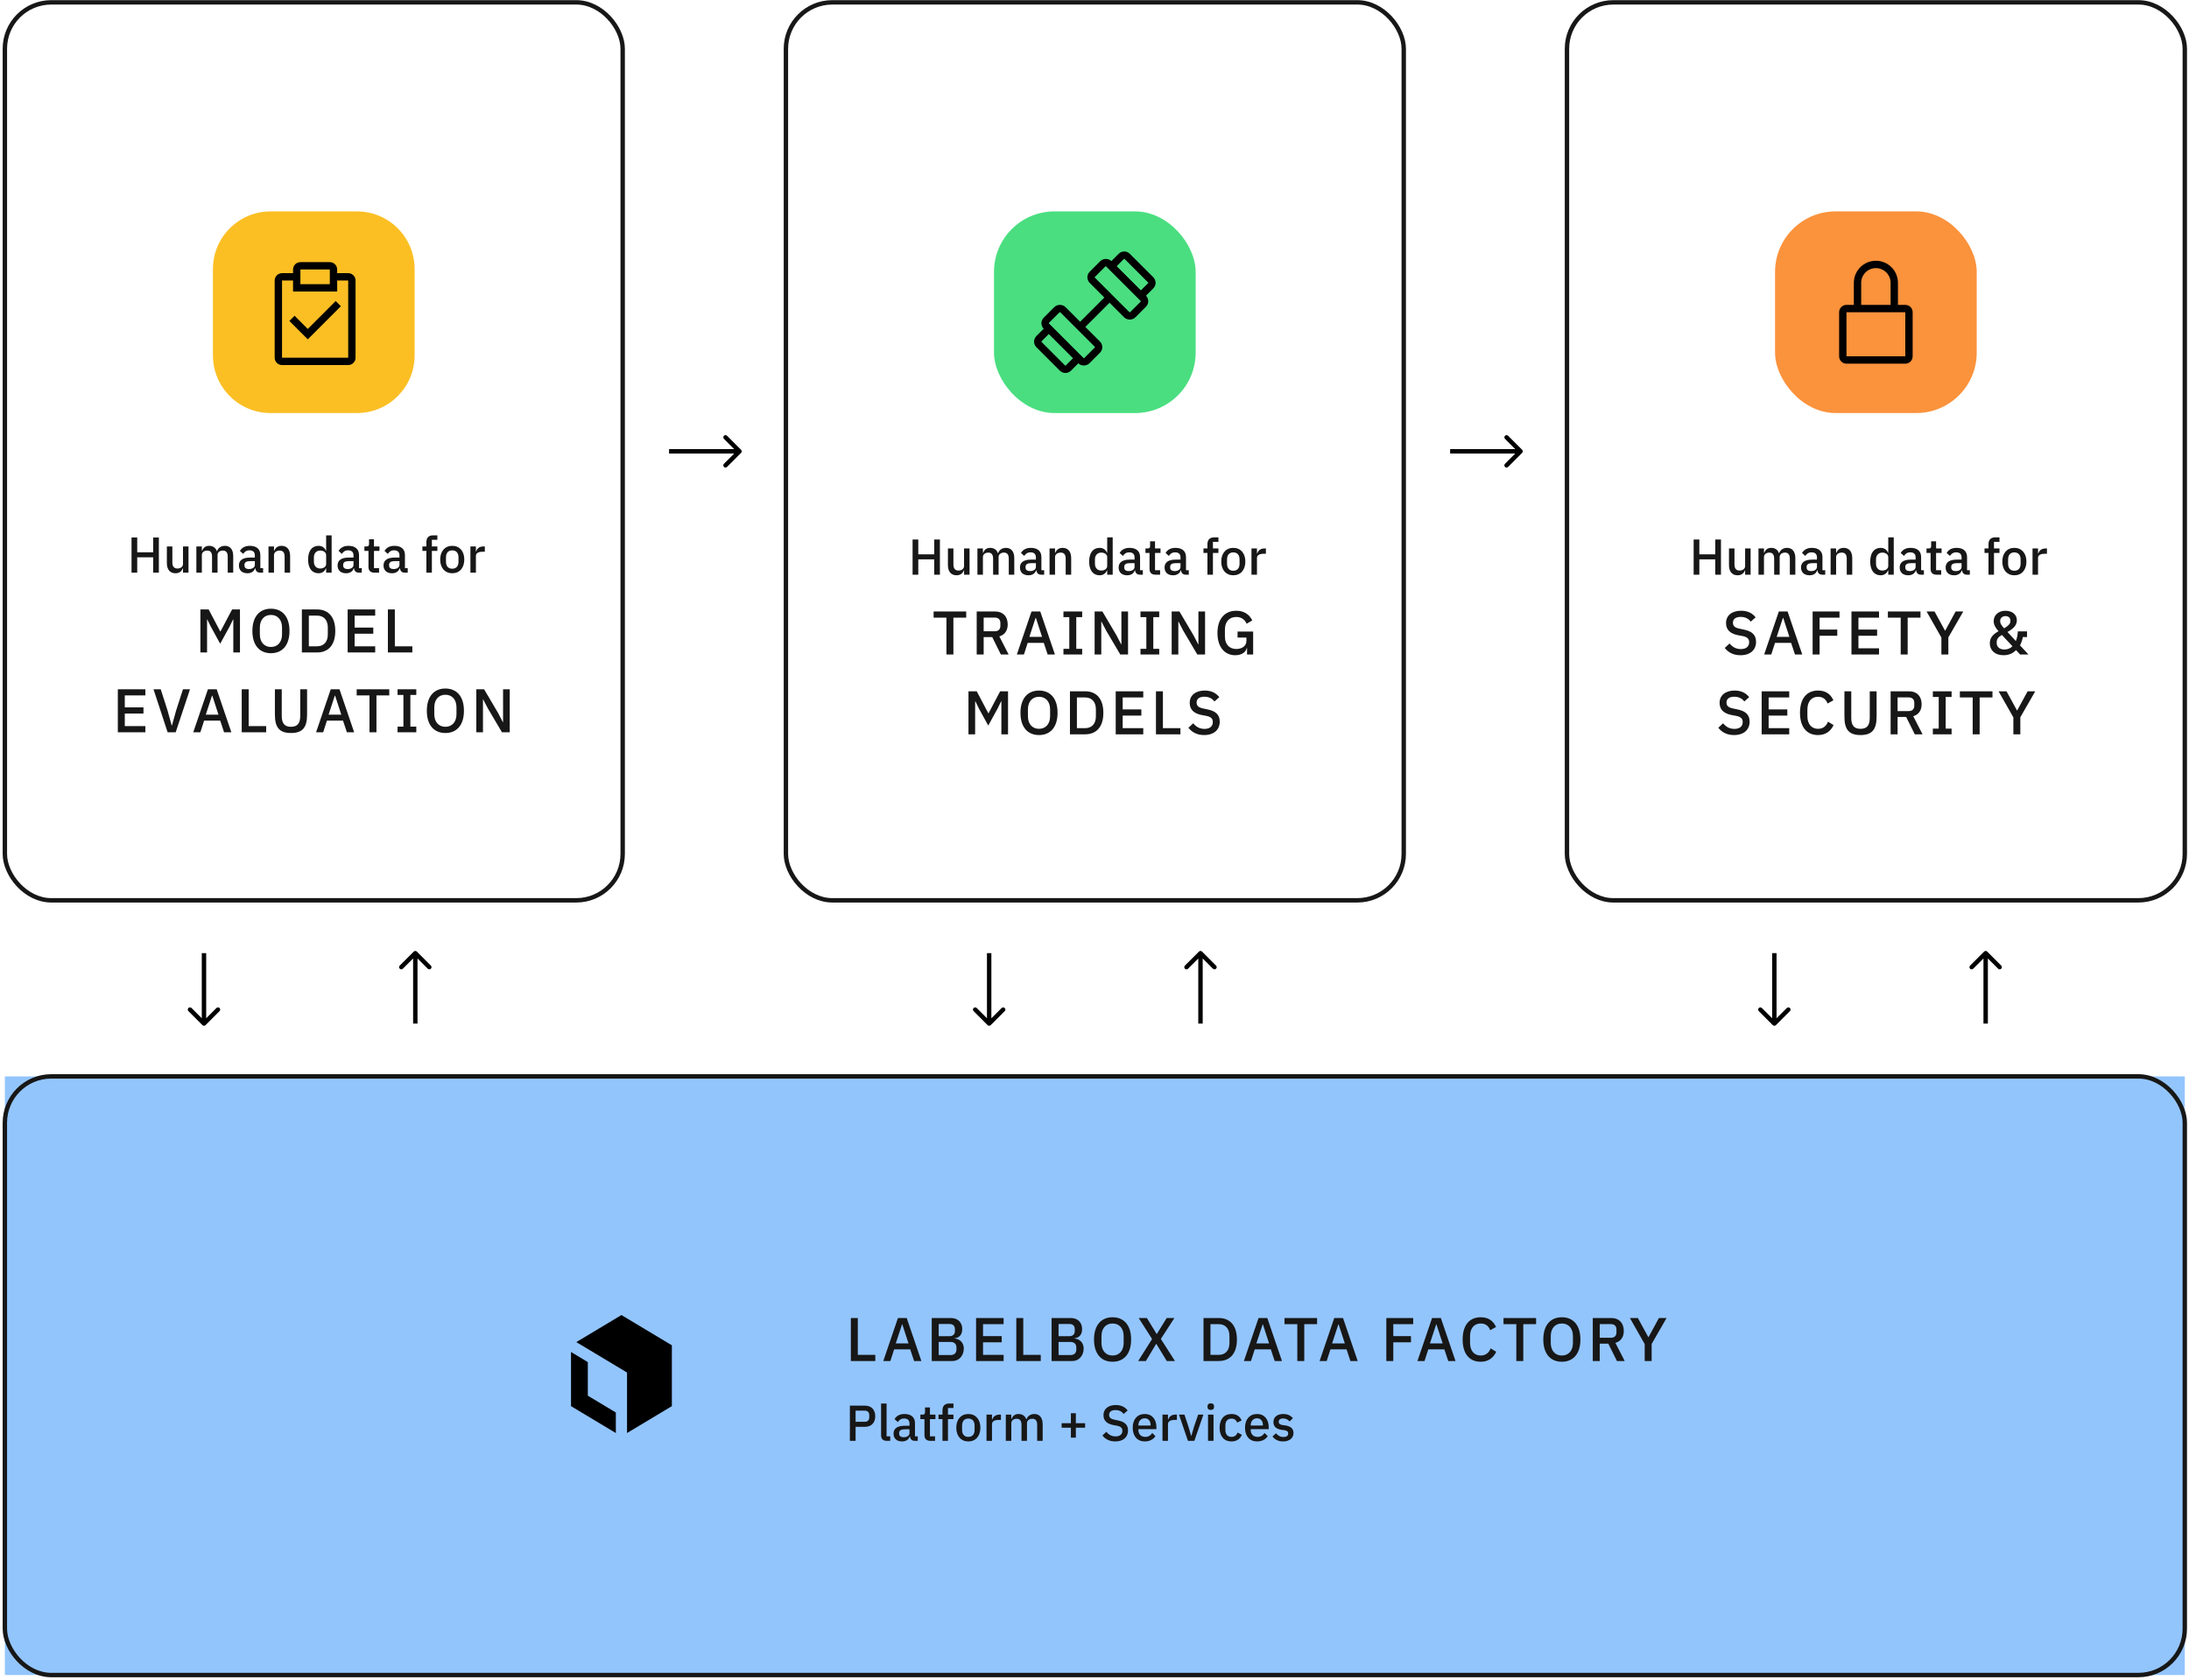 <svg width="521" height="400" viewBox="0 0 521 400" fill="none" xmlns="http://www.w3.org/2000/svg">
<rect x="1.157" y="0.561" width="147.046" height="213.759" rx="11.043" stroke="#171717" stroke-width="1.048"/>
<path d="M84.96 50.324H64.4C56.822 50.324 50.68 56.466 50.68 64.044V84.604C50.68 92.181 56.822 98.324 64.4 98.324H84.96C92.537 98.324 98.68 92.181 98.68 84.604V64.044C98.68 56.466 92.537 50.324 84.96 50.324Z" fill="#FBBF24"/>
<path fill-rule="evenodd" clip-rule="evenodd" d="M80.25 65.025H82.875C83.339 65.025 83.784 65.209 84.112 65.537C84.441 65.865 84.625 66.311 84.625 66.775V85.15C84.625 85.614 84.441 86.059 84.112 86.387C83.784 86.715 83.339 86.9 82.875 86.9H67.125C66.661 86.9 66.216 86.715 65.887 86.387C65.559 86.059 65.375 85.614 65.375 85.15V66.775C65.375 66.311 65.559 65.865 65.887 65.537C66.216 65.209 66.661 65.025 67.125 65.025H69.75V64.15C69.75 63.686 69.934 63.24 70.262 62.912C70.591 62.584 71.036 62.4 71.5 62.4H78.5C78.964 62.4 79.409 62.584 79.737 62.912C80.066 63.24 80.25 63.686 80.25 64.15V65.025ZM78.5 64.15H71.5V67.65H78.5V64.15ZM67.125 85.15H82.875V66.775H80.25V69.4H69.75V66.775H67.125V85.15ZM70.109 75.166L73.25 78.307L79.891 71.657L81.125 72.9L73.25 80.775L68.875 76.4L70.109 75.166Z" fill="black"/>
<path d="M36.453 136.317V132.669H32.661V136.317H31.305V127.941H32.661V131.469H36.453V127.941H37.809V136.317H36.453ZM43.555 136.317V135.285H43.507C43.279 135.897 42.787 136.461 41.755 136.461C40.471 136.461 39.715 135.585 39.715 134.049V130.077H41.023V133.881C41.023 134.829 41.419 135.333 42.223 135.333C42.895 135.333 43.555 134.985 43.555 134.253V130.077H44.863V136.317H43.555ZM48.044 136.317H46.736V130.077H48.044V131.109H48.104C48.356 130.461 48.824 129.933 49.772 129.933C50.612 129.933 51.32 130.341 51.62 131.205H51.656C51.884 130.509 52.532 129.933 53.54 129.933C54.776 129.933 55.508 130.821 55.508 132.357V136.317H54.2V132.513C54.2 131.553 53.84 131.061 53.048 131.061C52.388 131.061 51.776 131.409 51.776 132.129V136.317H50.468V132.513C50.468 131.541 50.096 131.061 49.328 131.061C48.68 131.061 48.044 131.409 48.044 132.129V136.317ZM62.622 136.317H61.89C61.206 136.317 60.846 135.885 60.762 135.273H60.702C60.462 136.053 59.79 136.461 58.878 136.461C57.594 136.461 56.862 135.729 56.862 134.601C56.862 133.365 57.786 132.729 59.526 132.729H60.654V132.201C60.654 131.445 60.246 131.001 59.37 131.001C58.638 131.001 58.194 131.361 57.882 131.853L57.102 131.145C57.51 130.449 58.242 129.933 59.454 129.933C61.062 129.933 61.962 130.725 61.962 132.117V135.249H62.622V136.317ZM59.25 135.465C60.054 135.465 60.654 135.081 60.654 134.469V133.569H59.55C58.638 133.569 58.194 133.869 58.194 134.409V134.625C58.194 135.177 58.602 135.465 59.25 135.465ZM65.212 136.317H63.904V130.077H65.212V131.109H65.272C65.536 130.437 66.064 129.933 67.024 129.933C68.296 129.933 69.052 130.821 69.052 132.357V136.317H67.744V132.525C67.744 131.553 67.372 131.061 66.568 131.061C65.884 131.061 65.212 131.409 65.212 132.141V136.317ZM77.625 136.317V135.285H77.565C77.301 136.017 76.641 136.461 75.813 136.461C74.241 136.461 73.329 135.249 73.329 133.197C73.329 131.145 74.241 129.933 75.813 129.933C76.641 129.933 77.301 130.365 77.565 131.109H77.625V127.437H78.933V136.317H77.625ZM76.209 135.333C77.001 135.333 77.625 134.901 77.625 134.265V132.129C77.625 131.493 77.001 131.061 76.209 131.061C75.309 131.061 74.709 131.697 74.709 132.657V133.737C74.709 134.697 75.309 135.333 76.209 135.333ZM86.106 136.317H85.374C84.691 136.317 84.331 135.885 84.246 135.273H84.186C83.947 136.053 83.275 136.461 82.362 136.461C81.079 136.461 80.347 135.729 80.347 134.601C80.347 133.365 81.27 132.729 83.01 132.729H84.138V132.201C84.138 131.445 83.731 131.001 82.855 131.001C82.123 131.001 81.678 131.361 81.367 131.853L80.587 131.145C80.995 130.449 81.727 129.933 82.939 129.933C84.546 129.933 85.447 130.725 85.447 132.117V135.249H86.106V136.317ZM82.734 135.465C83.538 135.465 84.138 135.081 84.138 134.469V133.569H83.034C82.123 133.569 81.678 133.869 81.678 134.409V134.625C81.678 135.177 82.087 135.465 82.734 135.465ZM90.221 136.317H89.081C88.181 136.317 87.701 135.813 87.701 134.961V131.145H86.729V130.077H87.257C87.689 130.077 87.833 129.897 87.833 129.465V128.373H89.009V130.077H90.317V131.145H89.009V135.249H90.221V136.317ZM97.04 136.317H96.308C95.624 136.317 95.264 135.885 95.18 135.273H95.12C94.88 136.053 94.208 136.461 93.296 136.461C92.012 136.461 91.28 135.729 91.28 134.601C91.28 133.365 92.204 132.729 93.944 132.729H95.072V132.201C95.072 131.445 94.664 131.001 93.788 131.001C93.056 131.001 92.612 131.361 92.3 131.853L91.52 131.145C91.928 130.449 92.66 129.933 93.872 129.933C95.48 129.933 96.38 130.725 96.38 132.117V135.249H97.04V136.317ZM93.668 135.465C94.472 135.465 95.072 135.081 95.072 134.469V133.569H93.968C93.056 133.569 92.612 133.869 92.612 134.409V134.625C92.612 135.177 93.02 135.465 93.668 135.465ZM101.482 136.317V131.145H100.534V130.077H101.482V129.045C101.482 128.037 102.022 127.437 103.066 127.437H104.098V128.505H102.79V130.077H104.098V131.145H102.79V136.317H101.482ZM107.637 136.461C105.897 136.461 104.769 135.189 104.769 133.197C104.769 131.205 105.897 129.933 107.637 129.933C109.377 129.933 110.505 131.205 110.505 133.197C110.505 135.189 109.377 136.461 107.637 136.461ZM107.637 135.381C108.525 135.381 109.125 134.829 109.125 133.725V132.669C109.125 131.565 108.525 131.013 107.637 131.013C106.749 131.013 106.149 131.565 106.149 132.669V133.725C106.149 134.829 106.749 135.381 107.637 135.381ZM113.271 136.317H111.963V130.077H113.271V131.277H113.331C113.511 130.641 114.051 130.077 115.047 130.077H115.395V131.337H114.879C113.847 131.337 113.271 131.685 113.271 132.333V136.317ZM47.697 155.317V145.077H49.662L52.406 150.285H52.494L55.237 145.077H57.115V155.317H55.53V147.483H55.457L54.65 149.141L52.406 153.234L50.161 149.141L49.354 147.483H49.281V155.317H47.697ZM64.486 155.493C61.816 155.493 60.07 153.645 60.07 150.197C60.07 146.75 61.816 144.901 64.486 144.901C67.155 144.901 68.901 146.75 68.901 150.197C68.901 153.645 67.155 155.493 64.486 155.493ZM64.486 154.011C66.07 154.011 67.126 152.867 67.126 151.004V149.39C67.126 147.527 66.07 146.383 64.486 146.383C62.901 146.383 61.845 147.527 61.845 149.39V151.004C61.845 152.867 62.901 154.011 64.486 154.011ZM71.848 155.317V145.077H75.472C78.083 145.077 79.799 146.779 79.799 150.197C79.799 153.615 78.083 155.317 75.472 155.317H71.848ZM73.506 153.85H75.472C76.998 153.85 78.024 152.867 78.024 151.019V149.376C78.024 147.527 76.998 146.544 75.472 146.544H73.506V153.85ZM89.3 155.317H82.742V145.077H89.3V146.544H84.4V149.39H88.845V150.857H84.4V153.85H89.3V155.317ZM98.142 155.317H92.318V145.077H93.976V153.85H98.142V155.317ZM34.601 174.317H28.043V164.077H34.601V165.544H29.701V168.39H34.146V169.857H29.701V172.85H34.601V174.317ZM41.817 174.317H39.895L36.536 164.077H38.252L39.88 169.139L40.863 172.703H40.922L41.919 169.139L43.548 164.077H45.22L41.817 174.317ZM55.064 174.317H53.333L52.409 171.544H48.58L47.685 174.317H45.998L49.49 164.077H51.573L55.064 174.317ZM51.998 170.121L50.532 165.603H50.458L48.977 170.121H51.998ZM63.354 174.317H57.531V164.077H59.188V172.85H63.354V174.317ZM65.429 164.077H67.057V170.385C67.057 172.116 67.659 173.011 69.258 173.011C70.857 173.011 71.458 172.116 71.458 170.385V164.077H73.087V170.121C73.087 173.114 72.06 174.493 69.258 174.493C66.456 174.493 65.429 173.114 65.429 170.121V164.077ZM84.294 174.317H82.563L81.639 171.544H77.81L76.915 174.317H75.228L78.719 164.077H80.802L84.294 174.317ZM81.228 170.121L79.761 165.603H79.688L78.206 170.121H81.228ZM87.942 174.317V165.544H84.891V164.077H92.651V165.544H89.6V174.317H87.942ZM99.081 174.317H94.621V172.967H96.014V165.427H94.621V164.077H99.081V165.427H97.672V172.967H99.081V174.317ZM106.005 174.493C103.335 174.493 101.589 172.645 101.589 169.197C101.589 165.75 103.335 163.901 106.005 163.901C108.675 163.901 110.42 165.75 110.42 169.197C110.42 172.645 108.675 174.493 106.005 174.493ZM106.005 173.011C107.589 173.011 108.645 171.867 108.645 170.004V168.39C108.645 166.527 107.589 165.383 106.005 165.383C104.42 165.383 103.364 166.527 103.364 168.39V170.004C103.364 171.867 104.42 173.011 106.005 173.011ZM119.47 174.317L116.126 168.654L114.996 166.483H114.952V174.317H113.368V164.077H115.216L118.561 169.74L119.69 171.911H119.734V164.077H121.319V174.317H119.47Z" fill="#171717"/>
<path d="M176.382 107.81C176.587 107.606 176.587 107.274 176.382 107.07L173.048 103.735C172.843 103.531 172.512 103.531 172.307 103.735C172.102 103.94 172.102 104.272 172.307 104.476L175.271 107.44L172.307 110.404C172.102 110.608 172.102 110.94 172.307 111.145C172.512 111.349 172.843 111.349 173.048 111.145L176.382 107.81ZM159.246 107.964L176.012 107.964L176.012 106.916L159.246 106.916L159.246 107.964Z" fill="black"/>
<rect x="187.055" y="0.561" width="147.047" height="213.759" rx="11.043" stroke="#171717" stroke-width="1.048"/>
<rect x="236.578" y="50.324" width="48" height="48" rx="14.4" fill="#4ADE80"/>
<rect x="259.266" y="66.011" width="5.568" height="13.612" rx="1" transform="rotate(-45 259.266 66.011)" stroke="black" stroke-width="1.75"/>
<rect x="261.891" y="82.636" width="5.568" height="13.612" rx="1" transform="rotate(135 261.891 82.636)" stroke="black" stroke-width="1.75"/>
<path d="M268.285 61.031C267.895 60.64 267.261 60.64 266.871 61.031L264.516 63.386L271.516 70.386L273.871 68.031C274.261 67.64 274.261 67.007 273.871 66.617L268.285 61.031Z" stroke="black" stroke-width="1.75"/>
<path d="M252.871 87.617C253.261 88.007 253.895 88.007 254.285 87.617L256.641 85.261L249.641 78.261L247.285 80.617C246.895 81.007 246.895 81.64 247.285 82.031L252.871 87.617Z" stroke="black" stroke-width="1.75"/>
<path d="M257.078 77.823L263.859 71.042" stroke="black" stroke-width="1.75"/>
<path d="M222.351 136.801V133.153H218.559V136.801H217.203V128.425H218.559V131.953H222.351V128.425H223.707V136.801H222.351ZM229.453 136.801V135.769H229.405C229.177 136.381 228.685 136.945 227.653 136.945C226.369 136.945 225.613 136.069 225.613 134.533V130.561H226.921V134.365C226.921 135.313 227.317 135.817 228.121 135.817C228.793 135.817 229.453 135.469 229.453 134.737V130.561H230.761V136.801H229.453ZM233.942 136.801H232.634V130.561H233.942V131.593H234.002C234.254 130.945 234.722 130.417 235.67 130.417C236.51 130.417 237.218 130.825 237.518 131.689H237.554C237.782 130.993 238.43 130.417 239.438 130.417C240.674 130.417 241.406 131.305 241.406 132.841V136.801H240.098V132.997C240.098 132.037 239.738 131.545 238.946 131.545C238.286 131.545 237.674 131.893 237.674 132.613V136.801H236.366V132.997C236.366 132.025 235.994 131.545 235.226 131.545C234.578 131.545 233.942 131.893 233.942 132.613V136.801ZM248.52 136.801H247.788C247.104 136.801 246.744 136.369 246.66 135.757H246.6C246.36 136.537 245.688 136.945 244.776 136.945C243.492 136.945 242.76 136.213 242.76 135.085C242.76 133.849 243.684 133.213 245.424 133.213H246.552V132.685C246.552 131.929 246.144 131.485 245.268 131.485C244.536 131.485 244.092 131.845 243.78 132.337L243 131.629C243.408 130.933 244.14 130.417 245.352 130.417C246.96 130.417 247.86 131.209 247.86 132.601V135.733H248.52V136.801ZM245.148 135.949C245.952 135.949 246.552 135.565 246.552 134.953V134.053H245.448C244.536 134.053 244.092 134.353 244.092 134.893V135.109C244.092 135.661 244.5 135.949 245.148 135.949ZM251.11 136.801H249.802V130.561H251.11V131.593H251.17C251.434 130.921 251.962 130.417 252.922 130.417C254.194 130.417 254.95 131.305 254.95 132.841V136.801H253.642V133.009C253.642 132.037 253.27 131.545 252.466 131.545C251.782 131.545 251.11 131.893 251.11 132.625V136.801ZM263.523 136.801V135.769H263.463C263.199 136.501 262.539 136.945 261.711 136.945C260.139 136.945 259.227 135.733 259.227 133.681C259.227 131.629 260.139 130.417 261.711 130.417C262.539 130.417 263.199 130.849 263.463 131.593H263.523V127.921H264.831V136.801H263.523ZM262.107 135.817C262.899 135.817 263.523 135.385 263.523 134.749V132.613C263.523 131.977 262.899 131.545 262.107 131.545C261.207 131.545 260.607 132.181 260.607 133.141V134.221C260.607 135.181 261.207 135.817 262.107 135.817ZM272.005 136.801H271.273C270.589 136.801 270.229 136.369 270.145 135.757H270.085C269.845 136.537 269.173 136.945 268.261 136.945C266.977 136.945 266.245 136.213 266.245 135.085C266.245 133.849 267.169 133.213 268.909 133.213H270.037V132.685C270.037 131.929 269.629 131.485 268.753 131.485C268.021 131.485 267.577 131.845 267.265 132.337L266.485 131.629C266.893 130.933 267.625 130.417 268.837 130.417C270.445 130.417 271.345 131.209 271.345 132.601V135.733H272.005V136.801ZM268.633 135.949C269.437 135.949 270.037 135.565 270.037 134.953V134.053H268.933C268.021 134.053 267.577 134.353 267.577 134.893V135.109C267.577 135.661 267.985 135.949 268.633 135.949ZM276.119 136.801H274.979C274.079 136.801 273.599 136.297 273.599 135.445V131.629H272.627V130.561H273.155C273.587 130.561 273.731 130.381 273.731 129.949V128.857H274.907V130.561H276.215V131.629H274.907V135.733H276.119V136.801ZM282.938 136.801H282.206C281.522 136.801 281.162 136.369 281.078 135.757H281.018C280.778 136.537 280.106 136.945 279.194 136.945C277.91 136.945 277.178 136.213 277.178 135.085C277.178 133.849 278.102 133.213 279.842 133.213H280.97V132.685C280.97 131.929 280.562 131.485 279.686 131.485C278.954 131.485 278.51 131.845 278.198 132.337L277.418 131.629C277.826 130.933 278.558 130.417 279.77 130.417C281.378 130.417 282.278 131.209 282.278 132.601V135.733H282.938V136.801ZM279.566 135.949C280.37 135.949 280.97 135.565 280.97 134.953V134.053H279.866C278.954 134.053 278.51 134.353 278.51 134.893V135.109C278.51 135.661 278.918 135.949 279.566 135.949ZM287.38 136.801V131.629H286.432V130.561H287.38V129.529C287.38 128.521 287.92 127.921 288.964 127.921H289.996V128.989H288.688V130.561H289.996V131.629H288.688V136.801H287.38ZM293.535 136.945C291.795 136.945 290.667 135.673 290.667 133.681C290.667 131.689 291.795 130.417 293.535 130.417C295.275 130.417 296.403 131.689 296.403 133.681C296.403 135.673 295.275 136.945 293.535 136.945ZM293.535 135.865C294.423 135.865 295.023 135.313 295.023 134.209V133.153C295.023 132.049 294.423 131.497 293.535 131.497C292.647 131.497 292.047 132.049 292.047 133.153V134.209C292.047 135.313 292.647 135.865 293.535 135.865ZM299.169 136.801H297.861V130.561H299.169V131.761H299.229C299.409 131.125 299.949 130.561 300.945 130.561H301.293V131.821H300.777C299.745 131.821 299.169 132.169 299.169 132.817V136.801ZM225.258 155.801V147.029H222.207V145.562H229.967V147.029H226.916V155.801H225.258ZM234.121 151.664V155.801H232.463V145.562H236.879C238.712 145.562 239.842 146.75 239.842 148.642C239.842 150.095 239.152 151.107 237.847 151.488L240.062 155.801H238.214L236.16 151.664H234.121ZM234.121 150.271H236.761C237.597 150.271 238.096 149.816 238.096 148.994V148.29C238.096 147.469 237.597 147.014 236.761 147.014H234.121V150.271ZM251.083 155.801H249.352L248.428 153.028H244.599L243.704 155.801H242.017L245.508 145.562H247.591L251.083 155.801ZM248.017 151.606L246.55 147.087H246.477L244.995 151.606H248.017ZM257.568 155.801H253.109V154.451H254.503V146.911H253.109V145.562H257.568V146.911H256.16V154.451H257.568V155.801ZM266.635 155.801L263.29 150.139L262.16 147.967H262.116V155.801H260.532V145.562H262.38L265.725 151.224L266.855 153.395H266.899V145.562H268.483V155.801H266.635ZM275.904 155.801H271.444V154.451H272.838V146.911H271.444V145.562H275.904V146.911H274.496V154.451H275.904V155.801ZM284.97 155.801L281.625 150.139L280.496 147.967H280.452V155.801H278.867V145.562H280.716L284.061 151.224L285.19 153.395H285.234V145.562H286.818V155.801H284.97ZM296.807 155.801V154.246H296.748C296.542 155.229 295.545 155.977 293.99 155.977C291.555 155.977 289.765 154.114 289.765 150.681C289.765 147.263 291.555 145.386 294.239 145.386C296.073 145.386 297.349 146.251 298.053 147.689L296.704 148.481C296.308 147.527 295.486 146.867 294.239 146.867C292.626 146.867 291.54 147.967 291.54 149.845V151.517C291.54 153.395 292.626 154.495 294.239 154.495C295.53 154.495 296.66 153.835 296.66 152.559V151.767H294.547V150.344H298.259V155.801H296.807ZM230.504 174.801V164.562H232.47L235.213 169.769H235.301L238.045 164.562H239.922V174.801H238.338V166.967H238.265L237.458 168.625L235.213 172.718L232.969 168.625L232.162 166.967H232.089V174.801H230.504ZM247.293 174.977C244.623 174.977 242.878 173.129 242.878 169.681C242.878 166.234 244.623 164.386 247.293 164.386C249.963 164.386 251.709 166.234 251.709 169.681C251.709 173.129 249.963 174.977 247.293 174.977ZM247.293 173.495C248.877 173.495 249.934 172.351 249.934 170.488V168.874C249.934 167.011 248.877 165.867 247.293 165.867C245.709 165.867 244.653 167.011 244.653 168.874V170.488C244.653 172.351 245.709 173.495 247.293 173.495ZM254.656 174.801V164.562H258.28C260.891 164.562 262.607 166.263 262.607 169.681C262.607 173.099 260.891 174.801 258.28 174.801H254.656ZM256.314 173.334H258.28C259.805 173.334 260.832 172.351 260.832 170.503V168.86C260.832 167.011 259.805 166.029 258.28 166.029H256.314V173.334ZM272.107 174.801H265.55V164.562H272.107V166.029H267.208V168.874H271.653V170.341H267.208V173.334H272.107V174.801ZM280.95 174.801H275.126V164.562H276.784V173.334H280.95V174.801ZM286.593 174.977C284.877 174.977 283.703 174.302 282.853 173.246L283.997 172.175C284.716 173.055 285.566 173.51 286.681 173.51C287.987 173.51 288.662 172.865 288.662 171.882C288.662 171.09 288.251 170.635 287.063 170.4L286.153 170.239C284.173 169.872 283.161 168.948 283.161 167.319C283.161 165.5 284.569 164.386 286.74 164.386C288.28 164.386 289.41 164.943 290.202 165.955L289.043 166.982C288.515 166.293 287.782 165.853 286.652 165.853C285.478 165.853 284.804 166.337 284.804 167.231C284.804 168.082 285.332 168.449 286.432 168.669L287.341 168.86C289.381 169.256 290.305 170.165 290.305 171.794C290.305 173.701 288.94 174.977 286.593 174.977Z" fill="#171717"/>
<path d="M362.281 107.81C362.485 107.606 362.485 107.274 362.281 107.07L358.946 103.735C358.742 103.531 358.41 103.531 358.205 103.735C358.001 103.94 358.001 104.272 358.205 104.476L361.169 107.44L358.205 110.404C358.001 110.608 358.001 110.94 358.205 111.145C358.41 111.349 358.742 111.349 358.946 111.145L362.281 107.81ZM345.145 107.964L361.91 107.964L361.91 106.916L345.145 106.916L345.145 107.964Z" fill="black"/>
<rect x="372.953" y="0.561" width="147.047" height="213.759" rx="11.043" stroke="#171717" stroke-width="1.048"/>
<rect x="422.477" y="50.324" width="48" height="48" rx="14.4" fill="#FB923C"/>
<path d="M453.477 72.574H451.727V67.324C451.727 65.931 451.173 64.596 450.189 63.611C449.204 62.627 447.869 62.074 446.477 62.074C445.084 62.074 443.749 62.627 442.764 63.611C441.78 64.596 441.227 65.931 441.227 67.324V72.574H439.477C439.012 72.574 438.567 72.758 438.239 73.086C437.911 73.414 437.727 73.859 437.727 74.324V84.824C437.727 85.288 437.911 85.733 438.239 86.061C438.567 86.389 439.012 86.574 439.477 86.574H453.477C453.941 86.574 454.386 86.389 454.714 86.061C455.042 85.733 455.227 85.288 455.227 84.824V74.324C455.227 73.859 455.042 73.414 454.714 73.086C454.386 72.758 453.941 72.574 453.477 72.574ZM442.977 67.324C442.977 66.395 443.345 65.505 444.002 64.849C444.658 64.192 445.548 63.824 446.477 63.824C447.405 63.824 448.295 64.192 448.951 64.849C449.608 65.505 449.977 66.395 449.977 67.324V72.574H442.977V67.324ZM453.477 84.824H439.477V74.324H453.477V84.824Z" fill="black"/>
<path d="M408.249 136.801V133.153H404.457V136.801H403.101V128.425H404.457V131.953H408.249V128.425H409.605V136.801H408.249ZM415.352 136.801V135.769H415.304C415.076 136.381 414.584 136.945 413.552 136.945C412.268 136.945 411.512 136.069 411.512 134.533V130.561H412.82V134.365C412.82 135.313 413.216 135.817 414.02 135.817C414.692 135.817 415.352 135.469 415.352 134.737V130.561H416.66V136.801H415.352ZM419.841 136.801H418.533V130.561H419.841V131.593H419.901C420.153 130.945 420.621 130.417 421.569 130.417C422.409 130.417 423.117 130.825 423.417 131.689H423.453C423.681 130.993 424.329 130.417 425.337 130.417C426.573 130.417 427.305 131.305 427.305 132.841V136.801H425.997V132.997C425.997 132.037 425.637 131.545 424.845 131.545C424.185 131.545 423.573 131.893 423.573 132.613V136.801H422.265V132.997C422.265 132.025 421.893 131.545 421.125 131.545C420.477 131.545 419.841 131.893 419.841 132.613V136.801ZM434.419 136.801H433.687C433.003 136.801 432.643 136.369 432.559 135.757H432.499C432.259 136.537 431.587 136.945 430.675 136.945C429.391 136.945 428.659 136.213 428.659 135.085C428.659 133.849 429.583 133.213 431.323 133.213H432.451V132.685C432.451 131.929 432.043 131.485 431.167 131.485C430.435 131.485 429.991 131.845 429.679 132.337L428.899 131.629C429.307 130.933 430.039 130.417 431.251 130.417C432.859 130.417 433.759 131.209 433.759 132.601V135.733H434.419V136.801ZM431.047 135.949C431.851 135.949 432.451 135.565 432.451 134.953V134.053H431.347C430.435 134.053 429.991 134.353 429.991 134.893V135.109C429.991 135.661 430.399 135.949 431.047 135.949ZM437.009 136.801H435.701V130.561H437.009V131.593H437.069C437.333 130.921 437.861 130.417 438.821 130.417C440.093 130.417 440.849 131.305 440.849 132.841V136.801H439.541V133.009C439.541 132.037 439.169 131.545 438.365 131.545C437.681 131.545 437.009 131.893 437.009 132.625V136.801ZM449.421 136.801V135.769H449.361C449.097 136.501 448.437 136.945 447.609 136.945C446.037 136.945 445.125 135.733 445.125 133.681C445.125 131.629 446.037 130.417 447.609 130.417C448.437 130.417 449.097 130.849 449.361 131.593H449.421V127.921H450.729V136.801H449.421ZM448.005 135.817C448.797 135.817 449.421 135.385 449.421 134.749V132.613C449.421 131.977 448.797 131.545 448.005 131.545C447.105 131.545 446.505 132.181 446.505 133.141V134.221C446.505 135.181 447.105 135.817 448.005 135.817ZM457.903 136.801H457.171C456.487 136.801 456.127 136.369 456.043 135.757H455.983C455.743 136.537 455.071 136.945 454.159 136.945C452.875 136.945 452.143 136.213 452.143 135.085C452.143 133.849 453.067 133.213 454.807 133.213H455.935V132.685C455.935 131.929 455.527 131.485 454.651 131.485C453.919 131.485 453.475 131.845 453.163 132.337L452.383 131.629C452.791 130.933 453.523 130.417 454.735 130.417C456.343 130.417 457.243 131.209 457.243 132.601V135.733H457.903V136.801ZM454.531 135.949C455.335 135.949 455.935 135.565 455.935 134.953V134.053H454.831C453.919 134.053 453.475 134.353 453.475 134.893V135.109C453.475 135.661 453.883 135.949 454.531 135.949ZM462.018 136.801H460.878C459.978 136.801 459.498 136.297 459.498 135.445V131.629H458.526V130.561H459.054C459.486 130.561 459.63 130.381 459.63 129.949V128.857H460.806V130.561H462.114V131.629H460.806V135.733H462.018V136.801ZM468.837 136.801H468.105C467.421 136.801 467.061 136.369 466.977 135.757H466.917C466.677 136.537 466.005 136.945 465.093 136.945C463.809 136.945 463.077 136.213 463.077 135.085C463.077 133.849 464.001 133.213 465.741 133.213H466.869V132.685C466.869 131.929 466.461 131.485 465.585 131.485C464.853 131.485 464.409 131.845 464.097 132.337L463.317 131.629C463.725 130.933 464.457 130.417 465.669 130.417C467.277 130.417 468.177 131.209 468.177 132.601V135.733H468.837V136.801ZM465.465 135.949C466.269 135.949 466.869 135.565 466.869 134.953V134.053H465.765C464.853 134.053 464.409 134.353 464.409 134.893V135.109C464.409 135.661 464.817 135.949 465.465 135.949ZM473.279 136.801V131.629H472.331V130.561H473.279V129.529C473.279 128.521 473.819 127.921 474.863 127.921H475.895V128.989H474.587V130.561H475.895V131.629H474.587V136.801H473.279ZM479.434 136.945C477.694 136.945 476.566 135.673 476.566 133.681C476.566 131.689 477.694 130.417 479.434 130.417C481.174 130.417 482.302 131.689 482.302 133.681C482.302 135.673 481.174 136.945 479.434 136.945ZM479.434 135.865C480.322 135.865 480.922 135.313 480.922 134.209V133.153C480.922 132.049 480.322 131.497 479.434 131.497C478.546 131.497 477.946 132.049 477.946 133.153V134.209C477.946 135.313 478.546 135.865 479.434 135.865ZM485.067 136.801H483.759V130.561H485.067V131.761H485.127C485.307 131.125 485.847 130.561 486.843 130.561H487.191V131.821H486.675C485.643 131.821 485.067 132.169 485.067 132.817V136.801ZM414.244 155.977C412.528 155.977 411.354 155.302 410.503 154.246L411.647 153.175C412.366 154.055 413.217 154.51 414.332 154.51C415.637 154.51 416.312 153.865 416.312 152.882C416.312 152.09 415.902 151.635 414.713 151.4L413.804 151.239C411.823 150.872 410.811 149.948 410.811 148.319C410.811 146.5 412.219 145.386 414.391 145.386C415.931 145.386 417.06 145.943 417.853 146.955L416.694 147.982C416.166 147.293 415.432 146.853 414.303 146.853C413.129 146.853 412.454 147.337 412.454 148.231C412.454 149.082 412.982 149.449 414.082 149.669L414.992 149.86C417.031 150.256 417.955 151.165 417.955 152.794C417.955 154.701 416.591 155.977 414.244 155.977ZM428.953 155.801H427.222L426.297 153.028H422.469L421.574 155.801H419.887L423.378 145.562H425.461L428.953 155.801ZM425.887 151.606L424.42 147.087H424.346L422.865 151.606H425.887ZM433.076 155.801H431.419V145.562H437.815V147.029H433.076V149.874H437.287V151.341H433.076V155.801ZM447.223 155.801H440.665V145.562H447.223V147.029H442.323V149.874H446.768V151.341H442.323V154.334H447.223V155.801ZM452.383 155.801V147.029H449.332V145.562H457.092V147.029H454.041V155.801H452.383ZM463.723 155.801H462.066V151.767L458.545 145.562H460.437L462.931 150.124H462.975L465.454 145.562H467.274L463.723 151.738V155.801ZM480.792 155.801L479.838 154.76C479.325 155.273 478.43 155.977 476.875 155.977C474.748 155.977 473.589 154.73 473.589 153.131C473.589 151.664 474.557 150.887 475.672 150.256C475.027 149.566 474.513 148.76 474.513 147.85C474.513 146.471 475.628 145.386 477.315 145.386C478.9 145.386 480.029 146.28 480.029 147.645C480.029 148.98 479.017 149.742 477.799 150.447L479.794 152.603C480.073 151.899 480.22 151.092 480.264 150.3H482.45V151.65H481.452C481.305 152.398 481.071 153.072 480.777 153.63L482.787 155.801H480.792ZM477.315 146.662C476.611 146.662 476.054 147.117 476.054 147.806V147.923C476.054 148.422 476.391 148.906 476.992 149.566C477.814 149.112 478.489 148.569 478.489 147.85V147.733C478.489 147.043 478.019 146.662 477.315 146.662ZM477.066 154.613C477.887 154.613 478.503 154.319 478.973 153.835L476.479 151.151C475.746 151.562 475.232 152.002 475.232 152.882V153.072C475.232 153.997 475.922 154.613 477.066 154.613ZM412.711 174.977C410.995 174.977 409.821 174.302 408.97 173.246L410.114 172.175C410.833 173.055 411.684 173.51 412.799 173.51C414.105 173.51 414.779 172.865 414.779 171.882C414.779 171.09 414.369 170.635 413.18 170.4L412.271 170.239C410.29 169.872 409.278 168.948 409.278 167.319C409.278 165.5 410.687 164.386 412.858 164.386C414.398 164.386 415.528 164.943 416.32 165.955L415.161 166.982C414.633 166.293 413.899 165.853 412.77 165.853C411.596 165.853 410.921 166.337 410.921 167.231C410.921 168.082 411.449 168.449 412.55 168.669L413.459 168.86C415.498 169.256 416.422 170.165 416.422 171.794C416.422 173.701 415.058 174.977 412.711 174.977ZM425.85 174.801H419.293V164.562H425.85V166.029H420.95V168.874H425.395V170.341H420.95V173.334H425.85V174.801ZM432.712 174.977C430.042 174.977 428.414 173.114 428.414 169.681C428.414 166.249 430.042 164.386 432.712 164.386C434.487 164.386 435.675 165.178 436.365 166.703L434.971 167.466C434.619 166.498 433.9 165.867 432.712 165.867C431.142 165.867 430.174 167.011 430.174 168.904V170.459C430.174 172.351 431.142 173.495 432.712 173.495C433.93 173.495 434.707 172.791 435.074 171.794L436.409 172.601C435.719 174.082 434.487 174.977 432.712 174.977ZM438.988 164.562H440.616V170.87C440.616 172.601 441.217 173.495 442.816 173.495C444.415 173.495 445.017 172.601 445.017 170.87V164.562H446.645V170.606C446.645 173.598 445.618 174.977 442.816 174.977C440.015 174.977 438.988 173.598 438.988 170.606V164.562ZM451.641 170.664V174.801H449.983V164.562H454.399C456.233 164.562 457.362 165.75 457.362 167.642C457.362 169.095 456.673 170.107 455.367 170.488L457.582 174.801H455.734L453.68 170.664H451.641ZM451.641 169.271H454.282C455.118 169.271 455.616 168.816 455.616 167.994V167.29C455.616 166.469 455.118 166.014 454.282 166.014H451.641V169.271ZM464.496 174.801H460.036V173.451H461.43V165.911H460.036V164.562H464.496V165.911H463.087V173.451H464.496V174.801ZM469.515 174.801V166.029H466.464V164.562H474.224V166.029H471.173V174.801H469.515ZM480.856 174.801H479.198V170.767L475.677 164.562H477.57L480.063 169.124H480.107L482.587 164.562H484.406L480.856 170.738V174.801Z" fill="#171717"/>
<path d="M48.18 244.029C48.384 244.234 48.716 244.234 48.921 244.029L52.255 240.695C52.46 240.491 52.46 240.159 52.255 239.954C52.05 239.75 51.719 239.75 51.514 239.954L48.55 242.918L45.587 239.954C45.382 239.75 45.05 239.75 44.846 239.954C44.641 240.159 44.641 240.491 44.846 240.695L48.18 244.029ZM48.026 226.893L48.026 243.659L49.074 243.659L49.074 226.893L48.026 226.893Z" fill="black"/>
<path d="M99.217 226.523C99.012 226.318 98.681 226.318 98.476 226.523L95.142 229.857C94.937 230.062 94.937 230.394 95.142 230.598C95.346 230.803 95.678 230.803 95.883 230.598L98.847 227.634L101.81 230.598C102.015 230.803 102.347 230.803 102.551 230.598C102.756 230.394 102.756 230.062 102.551 229.857L99.217 226.523ZM99.37 243.659V226.893H98.323V243.659H99.37Z" fill="black"/>
<path d="M235.059 244.029C235.264 244.234 235.596 244.234 235.8 244.029L239.135 240.695C239.339 240.491 239.339 240.159 239.135 239.954C238.93 239.75 238.598 239.75 238.394 239.954L235.43 242.918L232.466 239.954C232.262 239.75 231.93 239.75 231.725 239.954C231.521 240.159 231.521 240.491 231.725 240.695L235.059 244.029ZM234.906 226.893L234.906 243.659L235.954 243.659L235.954 226.893L234.906 226.893Z" fill="black"/>
<path d="M286.097 226.523C285.892 226.318 285.56 226.318 285.356 226.523L282.021 229.857C281.817 230.062 281.817 230.394 282.021 230.598C282.226 230.803 282.558 230.803 282.762 230.598L285.726 227.634L288.69 230.598C288.894 230.803 289.226 230.803 289.431 230.598C289.635 230.394 289.635 230.062 289.431 229.857L286.097 226.523ZM286.25 243.659V226.893H285.202V243.659H286.25Z" fill="black"/>
<path d="M421.939 244.029C422.144 244.234 422.475 244.234 422.68 244.029L426.014 240.695C426.219 240.491 426.219 240.159 426.014 239.954C425.809 239.75 425.478 239.75 425.273 239.954L422.309 242.918L419.346 239.954C419.141 239.75 418.809 239.75 418.605 239.954C418.4 240.159 418.4 240.491 418.605 240.695L421.939 244.029ZM421.785 226.893L421.785 243.659L422.833 243.659L422.833 226.893L421.785 226.893Z" fill="black"/>
<path d="M472.976 226.523C472.771 226.318 472.44 226.318 472.235 226.523L468.901 229.857C468.696 230.062 468.696 230.394 468.901 230.598C469.106 230.803 469.437 230.803 469.642 230.598L472.606 227.634L475.569 230.598C475.774 230.803 476.106 230.803 476.31 230.598C476.515 230.394 476.515 230.062 476.31 229.857L472.976 226.523ZM473.13 243.659V226.893H472.082V243.659H473.13Z" fill="black"/>
<rect width="518.844" height="142.506" transform="translate(1.156 256.233)" fill="#93C5FD"/>
<rect x="1.156" y="256.233" width="518.844" height="142.506" rx="11.043" stroke="#171717" stroke-width="1.048"/>
<rect x="123.908" y="303.486" width="48" height="48" rx="14.11" fill="#93C5FD"/>
<path d="M149.242 341.131V326.731L137.167 319.486L147.908 313.041L159.908 320.241V334.731L149.242 341.131Z" fill="black"/>
<path d="M135.908 334.731V321.841L139.908 324.241V332.241L146.575 336.241V341.131L135.908 334.731Z" fill="black"/>
<path d="M208.333 323.986H202.509V313.746H204.167V322.519H208.333V323.986ZM219.296 323.986H217.565L216.64 321.213H212.812L211.917 323.986H210.23L213.721 313.746H215.804L219.296 323.986ZM216.23 319.79L214.763 315.272H214.689L213.208 319.79H216.23ZM221.762 323.986V313.746H226.295C227.982 313.746 229.023 314.788 229.023 316.387C229.023 317.927 228.084 318.485 227.248 318.558V318.646C228.084 318.675 229.39 319.321 229.39 321.037C229.39 322.695 228.26 323.986 226.749 323.986H221.762ZM223.419 319.453V322.563H226.265C227.116 322.563 227.644 322.093 227.644 321.257V320.759C227.644 319.922 227.116 319.453 226.265 319.453H223.419ZM223.419 315.169V318.074H225.987C226.793 318.074 227.277 317.634 227.277 316.856V316.387C227.277 315.609 226.793 315.169 225.987 315.169H223.419ZM238.869 323.986H232.312V313.746H238.869V315.213H233.97V318.059H238.414V319.526H233.97V322.519H238.869V323.986ZM247.712 323.986H241.888V313.746H243.546V322.519H247.712V323.986ZM250.289 323.986V313.746H254.822C256.509 313.746 257.551 314.788 257.551 316.387C257.551 317.927 256.612 318.485 255.776 318.558V318.646C256.612 318.675 257.917 319.321 257.917 321.037C257.917 322.695 256.788 323.986 255.277 323.986H250.289ZM251.947 319.453V322.563H254.793C255.644 322.563 256.172 322.093 256.172 321.257V320.759C256.172 319.922 255.644 319.453 254.793 319.453H251.947ZM251.947 315.169V318.074H254.514C255.321 318.074 255.805 317.634 255.805 316.856V316.387C255.805 315.609 255.321 315.169 254.514 315.169H251.947ZM264.8 324.162C262.13 324.162 260.385 322.313 260.385 318.866C260.385 315.419 262.13 313.57 264.8 313.57C267.47 313.57 269.216 315.419 269.216 318.866C269.216 322.313 267.47 324.162 264.8 324.162ZM264.8 322.68C266.384 322.68 267.441 321.536 267.441 319.673V318.059C267.441 316.196 266.384 315.052 264.8 315.052C263.216 315.052 262.16 316.196 262.16 318.059V319.673C262.16 321.536 263.216 322.68 264.8 322.68ZM270.894 323.986L274.21 318.749L271.012 313.746H272.963L275.295 317.561H275.325L277.686 313.746H279.52L276.293 318.734L279.652 323.986H277.701L275.222 319.908H275.178L272.728 323.986H270.894ZM286.444 323.986V313.746H290.068C292.679 313.746 294.395 315.448 294.395 318.866C294.395 322.284 292.679 323.986 290.068 323.986H286.444ZM288.102 322.519H290.068C291.593 322.519 292.62 321.536 292.62 319.688V318.045C292.62 316.196 291.593 315.213 290.068 315.213H288.102V322.519ZM305.121 323.986H303.39L302.466 321.213H298.637L297.743 323.986H296.056L299.547 313.746H301.63L305.121 323.986ZM302.055 319.79L300.588 315.272H300.515L299.033 319.79H302.055ZM308.769 323.986V315.213H305.718V313.746H313.478V315.213H310.427V323.986H308.769ZM323.142 323.986H321.411L320.486 321.213H316.658L315.763 323.986H314.076L317.567 313.746H319.65L323.142 323.986ZM320.076 319.79L318.609 315.272H318.535L317.054 319.79H320.076ZM331.613 323.986H329.955V313.746H336.351V315.213H331.613V318.059H335.823V319.526H331.613V323.986ZM346.426 323.986H344.695L343.771 321.213H339.942L339.047 323.986H337.36L340.851 313.746H342.934L346.426 323.986ZM343.36 319.79L341.893 315.272H341.82L340.338 319.79H343.36ZM352.42 324.162C349.75 324.162 348.122 322.299 348.122 318.866C348.122 315.433 349.75 313.57 352.42 313.57C354.195 313.57 355.384 314.363 356.073 315.888L354.679 316.651C354.327 315.683 353.609 315.052 352.42 315.052C350.851 315.052 349.882 316.196 349.882 318.089V319.644C349.882 321.536 350.851 322.68 352.42 322.68C353.638 322.68 354.415 321.976 354.782 320.979L356.117 321.785C355.428 323.267 354.195 324.162 352.42 324.162ZM360.896 323.986V315.213H357.845V313.746H365.605V315.213H362.554V323.986H360.896ZM371.733 324.162C369.063 324.162 367.317 322.313 367.317 318.866C367.317 315.419 369.063 313.57 371.733 313.57C374.403 313.57 376.148 315.419 376.148 318.866C376.148 322.313 374.403 324.162 371.733 324.162ZM371.733 322.68C373.317 322.68 374.373 321.536 374.373 319.673V318.059C374.373 316.196 373.317 315.052 371.733 315.052C370.148 315.052 369.092 316.196 369.092 318.059V319.673C369.092 321.536 370.148 322.68 371.733 322.68ZM380.753 319.849V323.986H379.096V313.746H383.511C385.345 313.746 386.474 314.935 386.474 316.827C386.474 318.279 385.785 319.292 384.479 319.673L386.694 323.986H384.846L382.792 319.849H380.753ZM380.753 318.455H383.394C384.23 318.455 384.729 318.001 384.729 317.179V316.475C384.729 315.653 384.23 315.199 383.394 315.199H380.753V318.455ZM393.108 323.986H391.45V319.952L387.929 313.746H389.822L392.316 318.309H392.36L394.839 313.746H396.658L393.108 319.922V323.986ZM203.636 342.986H202.28V334.61H205.88C207.416 334.61 208.316 335.606 208.316 337.13C208.316 338.654 207.416 339.65 205.88 339.65H203.636V342.986ZM203.636 335.798V338.462H205.796C206.48 338.462 206.888 338.09 206.888 337.418V336.842C206.888 336.17 206.48 335.798 205.796 335.798H203.636ZM211.879 342.986H211.039C210.151 342.986 209.707 342.494 209.707 341.69V334.106H211.015V341.918H211.879V342.986ZM218.433 342.986H217.701C217.017 342.986 216.657 342.554 216.573 341.942H216.513C216.273 342.722 215.601 343.13 214.689 343.13C213.405 343.13 212.673 342.398 212.673 341.27C212.673 340.034 213.597 339.398 215.337 339.398H216.465V338.87C216.465 338.114 216.057 337.67 215.181 337.67C214.449 337.67 214.005 338.03 213.693 338.522L212.913 337.814C213.321 337.118 214.053 336.602 215.265 336.602C216.873 336.602 217.773 337.394 217.773 338.786V341.918H218.433V342.986ZM215.061 342.134C215.865 342.134 216.465 341.75 216.465 341.138V340.238H215.361C214.449 340.238 214.005 340.538 214.005 341.078V341.294C214.005 341.846 214.413 342.134 215.061 342.134ZM222.548 342.986H221.408C220.508 342.986 220.028 342.482 220.028 341.63V337.814H219.056V336.746H219.584C220.016 336.746 220.16 336.566 220.16 336.134V335.042H221.336V336.746H222.644V337.814H221.336V341.918H222.548V342.986ZM224.316 342.986V337.814H223.368V336.746H224.316V335.714C224.316 334.706 224.856 334.106 225.9 334.106H226.932V335.174H225.624V336.746H226.932V337.814H225.624V342.986H224.316ZM230.472 343.13C228.732 343.13 227.604 341.858 227.604 339.866C227.604 337.874 228.732 336.602 230.472 336.602C232.212 336.602 233.34 337.874 233.34 339.866C233.34 341.858 232.212 343.13 230.472 343.13ZM230.472 342.05C231.36 342.05 231.96 341.498 231.96 340.394V339.338C231.96 338.234 231.36 337.682 230.472 337.682C229.584 337.682 228.984 338.234 228.984 339.338V340.394C228.984 341.498 229.584 342.05 230.472 342.05ZM236.105 342.986H234.797V336.746H236.105V337.946H236.165C236.345 337.31 236.885 336.746 237.881 336.746H238.229V338.006H237.713C236.681 338.006 236.105 338.354 236.105 339.002V342.986ZM240.699 342.986H239.391V336.746H240.699V337.778H240.759C241.011 337.13 241.479 336.602 242.427 336.602C243.267 336.602 243.975 337.01 244.275 337.874H244.311C244.539 337.178 245.187 336.602 246.195 336.602C247.431 336.602 248.163 337.49 248.163 339.026V342.986H246.855V339.182C246.855 338.222 246.495 337.73 245.703 337.73C245.043 337.73 244.431 338.078 244.431 338.798V342.986H243.123V339.182C243.123 338.21 242.751 337.73 241.983 337.73C241.335 337.73 240.699 338.078 240.699 338.798V342.986ZM256.061 342.23H254.885V339.854H252.677V338.786H254.885V336.41H256.061V338.786H258.269V339.854H256.061V342.23ZM265.444 343.13C264.04 343.13 263.08 342.578 262.384 341.714L263.32 340.838C263.908 341.558 264.604 341.93 265.516 341.93C266.584 341.93 267.136 341.402 267.136 340.598C267.136 339.95 266.8 339.578 265.828 339.386L265.084 339.254C263.464 338.954 262.636 338.198 262.636 336.866C262.636 335.378 263.788 334.466 265.564 334.466C266.824 334.466 267.748 334.922 268.396 335.75L267.448 336.59C267.016 336.026 266.416 335.666 265.492 335.666C264.532 335.666 263.98 336.062 263.98 336.794C263.98 337.49 264.412 337.79 265.312 337.97L266.056 338.126C267.724 338.45 268.48 339.194 268.48 340.526C268.48 342.086 267.364 343.13 265.444 343.13ZM272.46 343.13C270.684 343.13 269.592 341.858 269.592 339.866C269.592 337.874 270.684 336.602 272.46 336.602C274.296 336.602 275.232 337.982 275.232 339.71V340.202H270.948V340.406C270.948 341.366 271.536 342.05 272.592 342.05C273.36 342.05 273.876 341.69 274.236 341.114L275.004 341.87C274.536 342.626 273.624 343.13 272.46 343.13ZM272.46 337.622C271.56 337.622 270.948 338.294 270.948 339.254V339.338H273.852V339.218C273.852 338.258 273.324 337.622 272.46 337.622ZM277.988 342.986H276.68V336.746H277.988V337.946H278.048C278.228 337.31 278.768 336.746 279.764 336.746H280.112V338.006H279.596C278.564 338.006 277.988 338.354 277.988 339.002V342.986ZM284.271 342.986H282.735L280.611 336.746H281.907L282.855 339.59L283.491 341.774H283.563L284.199 339.59L285.171 336.746H286.419L284.271 342.986ZM288.18 335.63C287.64 335.63 287.4 335.342 287.4 334.946V334.742C287.4 334.346 287.64 334.058 288.18 334.058C288.72 334.058 288.948 334.346 288.948 334.742V334.946C288.948 335.342 288.72 335.63 288.18 335.63ZM287.52 342.986V336.746H288.828V342.986H287.52ZM293.107 343.13C291.307 343.13 290.275 341.858 290.275 339.866C290.275 337.874 291.307 336.602 293.107 336.602C294.355 336.602 295.147 337.214 295.519 338.138L294.439 338.642C294.259 338.066 293.815 337.694 293.107 337.694C292.147 337.694 291.655 338.354 291.655 339.314V340.43C291.655 341.39 292.147 342.05 293.107 342.05C293.863 342.05 294.307 341.642 294.571 341.018L295.567 341.546C295.159 342.566 294.307 343.13 293.107 343.13ZM299.19 343.13C297.414 343.13 296.322 341.858 296.322 339.866C296.322 337.874 297.414 336.602 299.19 336.602C301.026 336.602 301.962 337.982 301.962 339.71V340.202H297.678V340.406C297.678 341.366 298.266 342.05 299.322 342.05C300.09 342.05 300.606 341.69 300.966 341.114L301.734 341.87C301.266 342.626 300.354 343.13 299.19 343.13ZM299.19 337.622C298.29 337.622 297.678 338.294 297.678 339.254V339.338H300.582V339.218C300.582 338.258 300.054 337.622 299.19 337.622ZM305.39 343.13C304.214 343.13 303.446 342.686 302.858 341.954L303.698 341.186C304.154 341.738 304.718 342.074 305.462 342.074C306.218 342.074 306.602 341.762 306.602 341.234C306.602 340.838 306.362 340.538 305.714 340.454L305.138 340.382C303.866 340.226 303.086 339.674 303.086 338.522C303.086 337.31 304.034 336.602 305.402 336.602C306.53 336.602 307.166 336.974 307.73 337.598L306.926 338.366C306.602 337.982 306.074 337.658 305.402 337.658C304.682 337.658 304.346 337.97 304.346 338.438C304.346 338.918 304.646 339.134 305.306 339.242L305.882 339.314C307.25 339.518 307.862 340.118 307.862 341.126C307.862 342.326 306.89 343.13 305.39 343.13Z" fill="#171717"/>
</svg>
